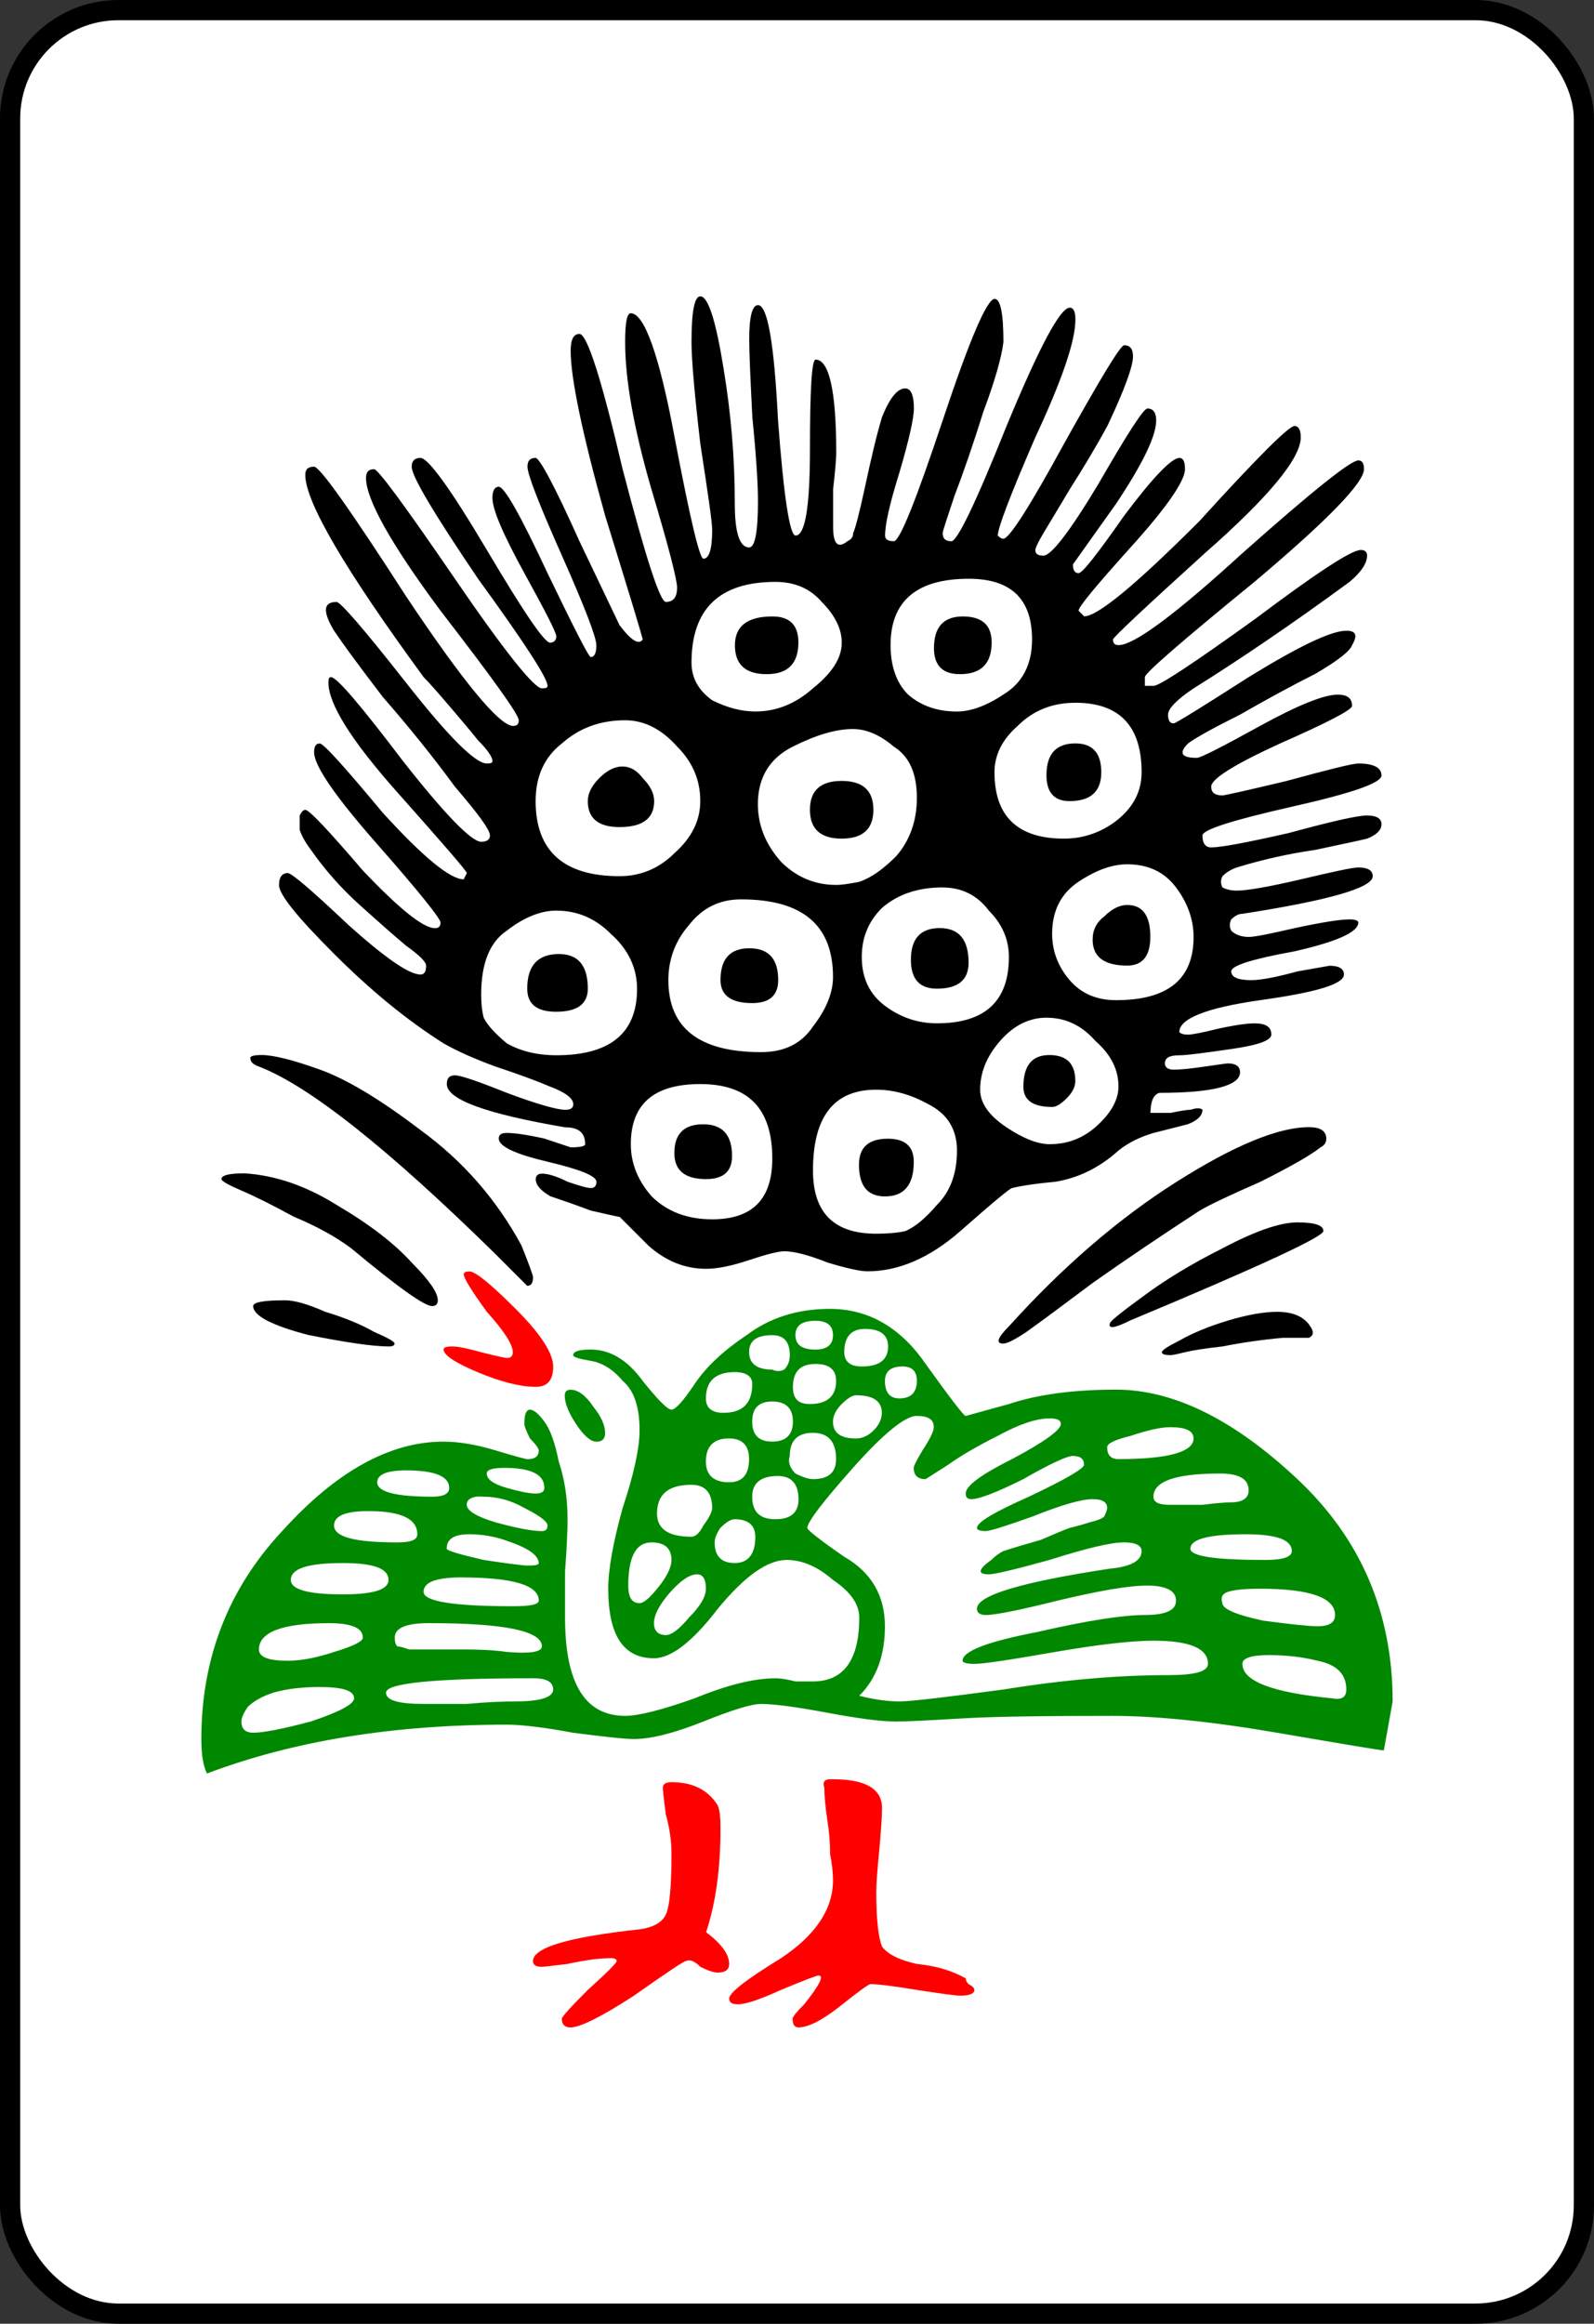 <?xml version="1.0" encoding="UTF-8" standalone="no"?>
<!-- Created with Inkscape (http://www.inkscape.org/) -->

<svg
   xmlns:dc="http://purl.org/dc/elements/1.1/"
   xmlns:cc="http://creativecommons.org/ns#"
   xmlns:rdf="http://www.w3.org/1999/02/22-rdf-syntax-ns#"
   xmlns:svg="http://www.w3.org/2000/svg"
   xmlns="http://www.w3.org/2000/svg"
   xmlns:sodipodi="http://sodipodi.sourceforge.net/DTD/sodipodi-0.dtd"
   xmlns:inkscape="http://www.inkscape.org/namespaces/inkscape"
   width="79.571"
   height="115.97"
   id="svg3237"
   version="1.1"
   inkscape:version="0.48.3.1 r9886"
   sodipodi:docname="S1.svg">
  <rect width="100%" height="100%" fill="#333333" stroke="none"/>
  <defs
     id="defs3239" />
  <sodipodi:namedview
     id="base"
     pagecolor="#ffffff"
     bordercolor="#666666"
     borderopacity="1.0"
     inkscape:pageopacity="0.0"
     inkscape:pageshadow="2"
     inkscape:zoom="0.7"
     inkscape:cx="357.54397"
     inkscape:cy="15.634538"
     inkscape:document-units="px"
     inkscape:current-layer="layer1"
     showgrid="false"
     fit-margin-top="0"
     fit-margin-left="0"
     fit-margin-right="0"
     fit-margin-bottom="0"
     inkscape:window-width="748"
     inkscape:window-height="600"
     inkscape:window-x="377"
     inkscape:window-y="234"
     inkscape:window-maximized="0" />
  <g
     inkscape:label="Layer 1"
     inkscape:groupmode="layer"
     id="layer1"
     transform="translate(507.327,-422.36)">
    <rect
       ry="5.406"
       y="422.865"
       x="-506.823"
       height="114.961"
       width="78.562"
       id="rect6731-9-4"
       style="fill:#ffffff;stroke:#000000;stroke-width:1.009;stroke-miterlimit:4;stroke-opacity:1;stroke-dasharray:none;stroke-dashoffset:0" />
    <g
       transform="translate(-583.879,-288.328)"
       id="g7010">
      <path
         style="font-size:144px;font-style:normal;font-variant:normal;font-weight:500;font-stretch:normal;text-align:start;line-height:125%;letter-spacing:0px;word-spacing:0px;text-anchor:start;fill:#008800;fill-opacity:1;stroke:none;font-family:GL-MahjongTile;-inkscape-font-specification:GL-MahjongTile Medium"
         d="m 117.978,776.009 c -1.632,3e-5 -3.004,0.449 -4.156,1.312 -1.152,0.768 -2.018,1.574 -2.594,2.438 -0.576,0.864 -0.964,1.281 -1.156,1.281 -0.192,3e-5 -0.67,-0.477 -1.438,-1.438 -0.768,-1.056 -1.634,-1.562 -2.594,-1.562 -0.576,3e-5 -0.875,0.089 -0.875,0.281 -4e-5,0.096 0.299,0.185 0.875,0.281 0.576,0.096 1.114,0.424 1.594,1 0.576,0.48 0.844,1.317 0.844,2.469 -4e-5,0.864 -0.268,2.147 -0.844,3.875 -0.48,1.728 -0.719,3.071 -0.719,4.031 -4e-5,2.304 0.745,3.469 2.281,3.469 0.864,1e-5 1.939,-0.837 3.188,-2.469 1.344,-1.632 2.477,-2.437 3.438,-2.438 0.768,2e-5 1.544,0.328 2.312,1 0.864,0.576 1.312,1.203 1.312,1.875 -5e-5,2.112 -0.777,3.188 -2.312,3.188 l -0.875,0 c -0.384,-0.096 -0.712,-0.156 -1,-0.156 -1.056,1e-5 -2.399,0.328 -4.031,1 -1.632,0.576 -2.797,0.875 -3.469,0.875 -2.016,1e-5 -3,-1.642 -3,-4.906 -4e-5,-0.288 -4e-5,-1.064 0,-2.312 0.096,-1.248 0.125,-2.114 0.125,-2.594 -4e-5,-1.056 -0.15,-2.011 -0.438,-2.875 -0.192,-0.96 -0.431,-1.616 -0.719,-2 -0.288,-0.384 -0.527,-0.594 -0.719,-0.594 -0.192,3e-5 -0.281,0.239 -0.281,0.719 -3e-5,0.096 0.089,0.335 0.281,0.719 0.288,0.288 0.437,0.498 0.438,0.594 -3e-5,0.288 -0.179,0.438 -0.562,0.438 -0.096,2e-5 -0.634,-0.149 -1.594,-0.438 -0.96,-0.288 -1.826,-0.437 -2.594,-0.438 -2.688,2e-5 -5.375,1.493 -8.062,4.469 -2.688,2.88 -4.031,6.343 -4.031,10.375 -1.6e-5,0.768 0.089,1.335 0.281,1.719 4.32,-1.632 9.305,-2.437 14.969,-2.438 0.672,1e-5 1.776,0.118 3.312,0.406 1.536,0.192 2.551,0.313 3.031,0.312 0.864,1e-5 2.029,-0.299 3.469,-0.875 1.44,-0.576 2.395,-0.875 2.875,-0.875 0.672,1e-5 1.776,0.15 3.312,0.438 1.536,0.288 2.669,0.438 3.438,0.438 0.576,1e-5 1.68,-0.06 3.312,-0.156 1.632,-0.096 4.14,-0.125 7.5,-0.125 2.112,1e-5 4.859,0.268 8.219,0.844 3.36,0.576 5.12,0.875 5.312,0.875 l 0.438,-2.438 c -8e-5,-4.416 -1.582,-8.118 -4.75,-11.094 -3.168,-2.976 -6.183,-4.469 -9.062,-4.469 -2.112,3e-5 -3.904,0.239 -5.344,0.719 l -2.156,0.594 c -0.096,3e-5 -0.752,-0.866 -2,-2.594 -1.248,-1.824 -2.861,-2.75 -4.781,-2.75 z m -0.719,0.594 c 0.576,3e-5 0.875,0.239 0.875,0.719 -5e-5,0.48 -0.299,0.719 -0.875,0.719 -0.672,3e-5 -1,-0.239 -1,-0.719 -5e-5,-0.48 0.328,-0.719 1,-0.719 z m 2.469,0.406 c 0.768,3e-5 1.156,0.299 1.156,0.875 -5e-5,0.672 -0.449,1 -1.312,1 -0.576,3e-5 -0.875,-0.239 -0.875,-0.719 -5e-5,-0.768 0.359,-1.156 1.031,-1.156 z m -4.625,0.312 c 0.576,3e-5 0.875,0.328 0.875,1 -5e-5,0.288 -0.089,0.527 -0.281,0.719 -0.192,0.096 -0.402,0.096 -0.594,0 -0.768,3e-5 -1.156,-0.299 -1.156,-0.875 -4e-5,-0.576 0.388,-0.844 1.156,-0.844 z m 2.156,1.438 c 0.672,3e-5 1.031,0.268 1.031,0.844 -5e-5,0.768 -0.449,1.156 -1.312,1.156 -0.576,3e-5 -0.844,-0.268 -0.844,-0.844 -5e-5,-0.768 0.357,-1.156 1.125,-1.156 z m 4.344,0.125 c 0.48,3e-5 0.719,0.239 0.719,0.719 -5e-5,0.576 -0.299,0.875 -0.875,0.875 -0.48,3e-5 -0.719,-0.299 -0.719,-0.875 -5e-5,-0.48 0.299,-0.719 0.875,-0.719 z m -8.375,0.281 c 0.576,3e-5 0.875,0.21 0.875,0.594 -5e-5,0.96 -0.478,1.438 -1.438,1.438 -0.576,3e-5 -0.875,-0.239 -0.875,-0.719 -4e-5,-0.864 0.477,-1.312 1.438,-1.312 z m 6.062,1.156 c 0.864,3e-5 1.281,0.299 1.281,0.875 -5e-5,0.288 -0.118,0.587 -0.406,0.875 -0.288,0.288 -0.587,0.406 -0.875,0.406 -0.768,2e-5 -1.156,-0.268 -1.156,-0.844 -5e-5,-0.288 0.149,-0.587 0.438,-0.875 0.288,-0.288 0.527,-0.437 0.719,-0.438 z m -4.188,0.312 c 0.672,3e-5 1.031,0.328 1.031,1 -5e-5,0.672 -0.359,1 -1.031,1 -0.672,2e-5 -1,-0.328 -1,-1 -5e-5,-0.672 0.328,-1 1,-1 z m 7.219,0.719 c 0.576,3e-5 0.844,0.179 0.844,0.562 -5e-5,0.192 -0.179,0.58 -0.562,1.156 -0.288,0.48 -0.438,0.779 -0.438,0.875 -5e-5,0.384 0.21,0.563 0.594,0.562 l 1.125,-0.719 c 0.672,-0.48 1.509,-0.957 2.469,-1.438 1.056,-0.576 1.922,-0.875 2.594,-0.875 0.384,2e-5 0.562,0.089 0.562,0.281 -6e-5,0.288 -0.806,0.886 -2.438,1.75 -1.536,0.768 -2.313,1.335 -2.312,1.719 -6e-5,0.192 0.089,0.281 0.281,0.281 0.384,2e-5 1.25,-0.328 2.594,-1 1.344,-0.768 2.181,-1.156 2.469,-1.156 0.384,2e-5 0.562,0.15 0.562,0.438 -6e-5,0.192 -0.926,0.73 -2.75,1.594 -1.728,0.768 -2.594,1.275 -2.594,1.562 -6e-5,0.096 0.149,0.156 0.438,0.156 0.192,2e-5 0.968,-0.239 2.312,-0.719 1.44,-0.576 2.455,-0.875 3.031,-0.875 0.48,2e-5 0.719,0.15 0.719,0.438 -6e-5,0.096 -0.06,0.246 -0.156,0.438 -0.096,0.096 -0.335,0.185 -0.719,0.281 -0.288,0.096 -0.616,0.185 -1,0.281 -0.288,0.096 -0.766,0.306 -1.438,0.594 -0.672,0.192 -1.299,0.371 -1.875,0.562 -0.192,0.096 -0.402,0.246 -0.594,0.438 -0.672,0.48 -0.701,0.719 -0.125,0.719 0.288,2e-5 1.303,-0.239 3.031,-0.719 1.824,-0.576 3.047,-0.875 3.719,-0.875 0.576,2e-5 0.875,0.15 0.875,0.438 -6e-5,0.48 -0.538,0.779 -1.594,0.875 -4.416,0.672 -6.625,1.328 -6.625,2 -6e-5,0.192 0.149,0.313 0.438,0.312 0.48,2e-5 1.674,-0.239 3.594,-0.719 2.016,-0.48 3.509,-0.75 4.469,-0.75 0.96,2e-5 1.437,0.27 1.438,0.75 -7e-5,0.48 -0.507,0.719 -1.562,0.719 -1.056,2e-5 -2.848,0.268 -5.344,0.844 -2.496,0.48 -3.75,0.958 -3.75,1.438 -6e-5,0.096 0.21,0.156 0.594,0.156 0.48,1e-5 1.823,-0.21 4.031,-0.594 2.208,-0.384 3.85,-0.562 4.906,-0.562 1.824,1e-5 2.719,0.388 2.719,1.156 -7e-5,0.384 -0.656,0.563 -2,0.562 -2.496,1e-5 -5.243,0.239 -8.219,0.719 -2.88,0.384 -4.612,0.594 -5.188,0.594 -0.576,1e-5 -1.232,-0.089 -2,-0.281 0.864,-0.864 1.281,-2.029 1.281,-3.469 -5e-5,-1.536 -0.687,-2.701 -2.031,-3.469 -1.248,-0.864 -1.844,-1.341 -1.844,-1.438 -5e-5,-0.288 0.745,-1.272 2.281,-3 1.536,-1.728 2.611,-2.594 3.188,-2.594 z m 12.656,0.562 c 0.768,2e-5 1.156,0.179 1.156,0.562 -7e-5,0.672 -1.254,1.031 -3.75,1.031 -0.384,2e-5 -0.563,-0.21 -0.562,-0.594 -6e-5,-0.192 0.388,-0.37 1.156,-0.562 0.864,-0.288 1.52,-0.437 2,-0.438 z m -17.844,0.281 c 0.768,2e-5 1.156,0.449 1.156,1.312 -5e-5,0.672 -0.388,1 -1.156,1 -0.192,2e-5 -0.491,-0.089 -0.875,-0.281 -0.288,-0.288 -0.377,-0.587 -0.281,-0.875 -5e-5,-0.768 0.388,-1.156 1.156,-1.156 z m -4.188,0.281 c 0.672,2e-5 1,0.359 1,1.031 -4e-5,0.768 -0.328,1.156 -1,1.156 -0.768,2e-5 -1.156,-0.359 -1.156,-1.031 -4e-5,-0.768 0.388,-1.156 1.156,-1.156 z m -11.219,1.469 c 1.344,2e-5 2,0.328 2,1 -3e-5,0.192 -0.15,0.281 -0.438,0.281 -0.288,2e-5 -0.766,-0.089 -1.438,-0.281 -0.672,-0.192 -1,-0.431 -1,-0.719 -3e-5,-0.192 0.299,-0.281 0.875,-0.281 z m -4.906,0.125 c 1.44,2e-5 2.156,0.299 2.156,0.875 -2.8e-5,0.288 -0.268,0.438 -0.844,0.438 -1.824,2e-5 -2.75,-0.239 -2.75,-0.719 -2.5e-5,-0.384 0.477,-0.594 1.438,-0.594 z m 40.625,0.156 c 0.96,2e-5 1.437,0.268 1.438,0.844 -7e-5,0.384 -0.299,0.594 -0.875,0.594 -0.192,2e-5 -0.67,0.029 -1.438,0.125 -0.768,2e-5 -1.306,2e-5 -1.594,0 -0.576,2e-5 -0.844,-0.118 -0.844,-0.406 -7e-5,-0.768 1.104,-1.156 3.312,-1.156 z m -22.062,0.125 c 0.672,2e-5 1.031,0.388 1.031,1.156 -5e-5,0.672 -0.388,1 -1.156,1 -0.768,2e-5 -1.156,-0.357 -1.156,-1.125 -5e-5,-0.672 0.417,-1.031 1.281,-1.031 z m -4.312,0.438 c 0.672,2e-5 1.031,0.388 1.031,1.156 -4e-5,0.192 -0.15,0.491 -0.438,0.875 -0.192,0.384 -0.402,0.563 -0.594,0.562 -1.152,2e-5 -1.719,-0.388 -1.719,-1.156 -4e-5,-0.96 0.567,-1.437 1.719,-1.438 z m -10.75,0.594 c 0.108,-0.018 0.231,0 0.375,0 0.672,2e-5 1.359,0.179 2.031,0.562 0.768,0.384 1.156,0.683 1.156,0.875 -3e-5,0.192 -0.089,0.281 -0.281,0.281 -0.48,2e-5 -1.257,-0.149 -2.312,-0.438 -0.96,-0.288 -1.438,-0.587 -1.438,-0.875 -2.2e-5,-0.216 0.145,-0.352 0.469,-0.406 z m -5.375,0.719 c 1.632,2e-5 2.437,0.388 2.438,1.156 -2.7e-5,0.288 -0.328,0.406 -1,0.406 -2.112,2e-5 -3.156,-0.268 -3.156,-0.844 -2.3e-5,-0.48 0.567,-0.719 1.719,-0.719 z m 18.281,0.406 c 0.672,2e-5 1.031,0.299 1.031,0.875 -5e-5,0.864 -0.359,1.313 -1.031,1.312 -0.672,2e-5 -1,-0.359 -1,-1.031 -4e-5,-0.192 0.089,-0.431 0.281,-0.719 0.288,-0.288 0.527,-0.437 0.719,-0.438 z m -13.25,0.75 c 0.576,2e-5 1.174,0.089 1.75,0.281 0.576,0.192 0.993,0.371 1.281,0.562 0.288,0.192 0.437,0.402 0.438,0.594 -3e-5,0.096 -0.179,0.125 -0.562,0.125 -0.192,2e-5 -0.94,-0.089 -2.188,-0.281 -1.248,-0.288 -1.844,-0.467 -1.844,-0.562 -2.8e-5,-0.48 0.357,-0.719 1.125,-0.719 z m 38.75,0 c 1.536,2e-5 2.312,0.268 2.312,0.844 -7e-5,0.288 -0.449,0.438 -1.312,0.438 -2.496,2e-5 -3.75,-0.178 -3.75,-0.562 -7e-5,-0.48 0.926,-0.719 2.75,-0.719 z m -29.656,0.406 c 0.672,2e-5 1,0.299 1,0.875 -4e-5,0.384 -0.239,0.862 -0.719,1.438 -0.384,0.48 -0.683,0.719 -0.875,0.719 -0.384,2e-5 -0.563,-0.299 -0.562,-0.875 -4e-5,-1.44 0.388,-2.156 1.156,-2.156 z m -15.406,1.031 c 1.536,2e-5 2.281,0.268 2.281,0.844 -2.5e-5,0.48 -0.745,0.719 -2.281,0.719 -1.728,2e-5 -2.594,-0.239 -2.594,-0.719 -2e-5,-0.576 0.866,-0.844 2.594,-0.844 z m 17.688,0.562 c 0.288,2e-5 0.437,0.239 0.438,0.719 -4e-5,0.384 -0.268,0.862 -0.844,1.438 -0.48,0.576 -0.868,0.875 -1.156,0.875 -0.384,1e-5 -0.594,-0.21 -0.594,-0.594 -4e-5,-0.384 0.239,-0.861 0.719,-1.438 0.576,-0.672 1.053,-1 1.438,-1 z m -11.781,0.156 c 2.592,2e-5 3.875,0.388 3.875,1.156 -3e-5,0.192 -0.417,0.281 -1.281,0.281 -2.976,2e-5 -4.469,-0.239 -4.469,-0.719 -2.7e-5,-0.48 0.627,-0.719 1.875,-0.719 z m 39.875,0.562 c 2.496,2e-5 3.75,0.449 3.75,1.312 -7e-5,0.384 -0.299,0.563 -0.875,0.562 -0.384,1e-5 -1.279,-0.089 -2.719,-0.281 -1.344,-0.288 -2.031,-0.587 -2.031,-0.875 -0.096,-0.288 -0.007,-0.467 0.281,-0.562 0.288,-0.096 0.826,-0.156 1.594,-0.156 z m -46.5,1.719 c 1.152,1e-5 1.719,0.239 1.719,0.719 -2.4e-5,0.192 -0.478,0.431 -1.438,0.719 -0.864,0.288 -1.641,0.438 -2.312,0.438 -0.96,1e-5 -1.438,-0.178 -1.438,-0.562 -1.9e-5,-0.864 1.165,-1.312 3.469,-1.312 z m 5.031,0 c 3.744,1e-5 5.625,0.388 5.625,1.156 -3e-5,0.288 -0.598,0.377 -1.75,0.281 -0.672,-0.096 -1.388,-0.125 -2.156,-0.125 l -1.719,0 -1,0 c -0.288,-0.096 -0.498,-0.156 -0.594,-0.156 -0.096,-0.096 -0.125,-0.245 -0.125,-0.438 -2.6e-5,-0.48 0.567,-0.719 1.719,-0.719 z m 41.906,1.594 c 0.864,1e-5 1.669,0.089 2.438,0.281 0.96,0.192 1.437,0.67 1.438,1.438 -7e-5,0.384 -0.239,0.533 -0.719,0.438 -2.976,-0.288 -4.469,-0.855 -4.469,-1.719 -7e-5,-0.288 0.448,-0.437 1.312,-0.438 z m -36.719,1.156 c 0.672,1e-5 1,0.179 1,0.562 -4e-5,0.384 -0.627,0.594 -1.875,0.594 -0.576,1e-5 -1.382,0.029 -2.438,0.125 l -2.156,0 c -1.248,1e-5 -1.875,-0.178 -1.875,-0.562 -2.5e-5,-0.48 2.448,-0.719 7.344,-0.719 z m -10.656,0.438 c 1.152,1e-5 1.719,0.179 1.719,0.562 -2.4e-5,0.288 -0.716,0.676 -2.156,1.156 -1.44,0.384 -2.395,0.563 -2.875,0.562 -0.384,1e-5 -0.594,-0.178 -0.594,-0.562 -1.8e-5,-0.192 0.12,-0.431 0.312,-0.719 0.288,-0.288 0.705,-0.527 1.281,-0.719 0.672,-0.192 1.448,-0.281 2.312,-0.281 z"
         id="path5681"
         inkscape:connector-curvature="0" />
      <path
         style="font-size:144px;font-style:normal;font-variant:normal;font-weight:500;font-stretch:normal;text-align:start;line-height:125%;letter-spacing:0px;word-spacing:0px;text-anchor:start;fill:#000000;fill-opacity:1;stroke:none;font-family:GL-MahjongTile;-inkscape-font-specification:GL-MahjongTile Medium"
         d="m 120.871,767.517 c 0.864,4e-5 1.296,0.384 1.296,1.152 -5e-5,1.152 -0.48,1.728 -1.44,1.728 -0.864,4e-5 -1.296,-0.528 -1.296,-1.584 -5e-5,-0.864 0.48,-1.296 1.44,-1.296"
         id="path5811"
         inkscape:connector-curvature="0" />
      <path
         style="font-size:144px;font-style:normal;font-variant:normal;font-weight:500;font-stretch:normal;text-align:start;line-height:125%;letter-spacing:0px;word-spacing:0px;text-anchor:start;fill:#000000;fill-opacity:1;stroke:none;font-family:GL-MahjongTile;-inkscape-font-specification:GL-MahjongTile Medium"
         d="m 110.215,768.237 c -4e-5,-0.96 0.48,-1.44 1.44,-1.44 0.96,4e-5 1.44,0.528 1.44,1.584 -4e-5,0.768 -0.432,1.152 -1.296,1.152 -1.056,4e-5 -1.584,-0.432 -1.584,-1.296"
         id="path5809"
         inkscape:connector-curvature="0" />
      <path
         style="font-size:144px;font-style:normal;font-variant:normal;font-weight:500;font-stretch:normal;text-align:start;line-height:125%;letter-spacing:0px;word-spacing:0px;text-anchor:start;fill:#000000;fill-opacity:1;stroke:none;font-family:GL-MahjongTile;-inkscape-font-specification:GL-MahjongTile Medium"
         d="m 130.231,764.637 c -6e-5,0.288 -0.144,0.576 -0.432,0.864 -0.288,0.288 -0.528,0.432 -0.72,0.432 -0.96,4e-5 -1.44,-0.336 -1.44,-1.008 -6e-5,-1.056 0.432,-1.584 1.296,-1.584 0.864,4e-5 1.296,0.432 1.296,1.296"
         id="path5807"
         inkscape:connector-curvature="0" />
      <path
         style="font-size:144px;font-style:normal;font-variant:normal;font-weight:500;font-stretch:normal;text-align:start;line-height:125%;letter-spacing:0px;word-spacing:0px;text-anchor:start;fill:#000000;fill-opacity:1;stroke:none;font-family:GL-MahjongTile;-inkscape-font-specification:GL-MahjongTile Medium"
         d="m 104.455,758.301 c 0.96,5e-5 1.44,0.576 1.44,1.728 -3e-5,0.768 -0.528,1.152 -1.584,1.152 -0.96,5e-5 -1.44,-0.384 -1.44,-1.152 -3e-5,-1.152 0.528,-1.728 1.584,-1.728"
         id="path5805"
         inkscape:connector-curvature="0" />
      <path
         style="font-size:144px;font-style:normal;font-variant:normal;font-weight:500;font-stretch:normal;text-align:start;line-height:125%;letter-spacing:0px;word-spacing:0px;text-anchor:start;fill:#000000;fill-opacity:1;stroke:none;font-family:GL-MahjongTile;-inkscape-font-specification:GL-MahjongTile Medium"
         d="m 115.399,759.597 c -4e-5,0.768 -0.432,1.152 -1.296,1.152 -1.056,5e-5 -1.584,-0.384 -1.584,-1.152 -4e-5,-1.056 0.48,-1.584 1.44,-1.584 0.96,5e-5 1.44,0.528 1.44,1.584"
         id="path5803"
         inkscape:connector-curvature="0" />
      <path
         style="font-size:144px;font-style:normal;font-variant:normal;font-weight:500;font-stretch:normal;text-align:start;line-height:125%;letter-spacing:0px;word-spacing:0px;text-anchor:start;fill:#000000;fill-opacity:1;stroke:none;font-family:GL-MahjongTile;-inkscape-font-specification:GL-MahjongTile Medium"
         d="m 122.023,758.589 c -5e-5,-1.056 0.48,-1.584 1.44,-1.584 0.96,5e-5 1.44,0.576 1.44,1.728 -5e-5,0.864 -0.528,1.296 -1.584,1.296 -0.864,5e-5 -1.296,-0.48 -1.296,-1.44"
         id="path5801"
         inkscape:connector-curvature="0" />
      <path
         style="font-size:144px;font-style:normal;font-variant:normal;font-weight:500;font-stretch:normal;text-align:start;line-height:125%;letter-spacing:0px;word-spacing:0px;text-anchor:start;fill:#000000;fill-opacity:1;stroke:none;font-family:GL-MahjongTile;-inkscape-font-specification:GL-MahjongTile Medium"
         d="m 132.823,758.877 c -1.152,5e-5 -1.728,-0.432 -1.728,-1.296 -6e-5,-0.48 0.192,-0.864 0.576,-1.152 0.384,-0.384 0.768,-0.576 1.152,-0.576 0.768,5e-5 1.152,0.528 1.152,1.584 -6e-5,0.96 -0.384,1.44 -1.152,1.44"
         id="path5799"
         inkscape:connector-curvature="0" />
      <path
         style="font-size:144px;font-style:normal;font-variant:normal;font-weight:500;font-stretch:normal;text-align:start;line-height:125%;letter-spacing:0px;word-spacing:0px;text-anchor:start;fill:#000000;fill-opacity:1;stroke:none;font-family:GL-MahjongTile;-inkscape-font-specification:GL-MahjongTile Medium"
         d="m 118.567,749.661 c 1.056,6e-5 1.584,0.48 1.584,1.44 -5e-5,0.96 -0.528,1.44 -1.584,1.44 -1.056,5e-5 -1.584,-0.48 -1.584,-1.44 -5e-5,-0.96 0.528,-1.44 1.584,-1.44"
         id="path5797"
         inkscape:connector-curvature="0" />
      <path
         style="font-size:144px;font-style:normal;font-variant:normal;font-weight:500;font-stretch:normal;text-align:start;line-height:125%;letter-spacing:0px;word-spacing:0px;text-anchor:start;fill:#000000;fill-opacity:1;stroke:none;font-family:GL-MahjongTile;-inkscape-font-specification:GL-MahjongTile Medium"
         d="m 105.895,750.669 c -3e-5,-0.384 0.192,-0.768 0.576,-1.152 0.384,-0.384 0.768,-0.576 1.152,-0.576 0.384,6e-5 0.72,0.192 1.008,0.576 0.384,0.384 0.576,0.768 0.576,1.152 -4e-5,0.864 -0.576,1.296 -1.728,1.296 -1.056,5e-5 -1.584,-0.432 -1.584,-1.296"
         id="path5795"
         inkscape:connector-curvature="0" />
      <path
         style="font-size:144px;font-style:normal;font-variant:normal;font-weight:500;font-stretch:normal;text-align:start;line-height:125%;letter-spacing:0px;word-spacing:0px;text-anchor:start;fill:#000000;fill-opacity:1;stroke:none;font-family:GL-MahjongTile;-inkscape-font-specification:GL-MahjongTile Medium"
         d="m 128.791,749.373 c -6e-5,-1.056 0.48,-1.584 1.44,-1.584 0.864,6e-5 1.296,0.48 1.296,1.44 -6e-5,0.96 -0.528,1.44 -1.584,1.44 -0.768,6e-5 -1.152,-0.432 -1.152,-1.296"
         id="path5793"
         inkscape:connector-curvature="0" />
      <path
         style="font-size:144px;font-style:normal;font-variant:normal;font-weight:500;font-stretch:normal;text-align:start;line-height:125%;letter-spacing:0px;word-spacing:0px;text-anchor:start;fill:#000000;fill-opacity:1;stroke:none;font-family:GL-MahjongTile;-inkscape-font-specification:GL-MahjongTile Medium"
         d="m 114.823,744.333 c -1.056,6e-5 -1.584,-0.48 -1.584,-1.44 -4e-5,-0.96 0.624,-1.44 1.872,-1.44 0.864,7e-5 1.296,0.432 1.296,1.296 -5e-5,1.056 -0.528,1.584 -1.584,1.584"
         id="path5791"
         inkscape:connector-curvature="0" />
      <path
         style="font-size:144px;font-style:normal;font-variant:normal;font-weight:500;font-stretch:normal;text-align:start;line-height:125%;letter-spacing:0px;word-spacing:0px;text-anchor:start;fill:#000000;fill-opacity:1;stroke:none;font-family:GL-MahjongTile;-inkscape-font-specification:GL-MahjongTile Medium"
         d="m 124.471,744.333 c -0.864,6e-5 -1.296,-0.432 -1.296,-1.296 -5e-5,-1.056 0.48,-1.584 1.44,-1.584 0.96,7e-5 1.44,0.432 1.44,1.296 -5e-5,1.056 -0.528,1.584 -1.584,1.584"
         id="path5789"
         inkscape:connector-curvature="0" />
      <path
         style="font-size:144px;font-style:normal;font-variant:normal;font-weight:500;font-stretch:normal;text-align:start;line-height:125%;letter-spacing:0px;word-spacing:0px;text-anchor:start;fill:#ff0000;fill-opacity:1;stroke:none;font-family:GL-MahjongTile;-inkscape-font-specification:GL-MahjongTile Medium"
         d="m 112.951,808.701 c -4e-5,0.288 -0.192,0.432 -0.576,0.432 -0.192,0 -0.48,-0.096 -0.864,-0.288 -0.288,-0.288 -0.528,-0.384 -0.72,-0.288 -0.096,0 -0.96,0.576 -2.592,1.728 -1.632,1.056 -2.688,1.584 -3.168,1.584 -0.288,-1e-5 -0.432,-0.144 -0.432,-0.432 -3e-5,-0.096 0.432,-0.576 1.296,-1.44 0.96,-0.864 1.44,-1.344 1.44,-1.44 -4e-5,-0.096 -0.096,-0.144 -0.288,-0.144 -0.576,0 -1.296,0.096 -2.16,0.288 -0.768,0.096 -1.2,0.144 -1.296,0.144 -0.288,0 -0.432,-0.096 -0.432,-0.288 -3e-5,-0.672 1.776,-1.2 5.328,-1.584 0.672,-0.096 1.104,-0.336 1.296,-0.72 0.192,-0.384 0.288,-1.392 0.288,-3.024 -4e-5,-0.672 -0.096,-1.344 -0.288,-2.016 -0.096,-0.768 -0.144,-1.2 -0.144,-1.296 -4e-5,-0.192 0.144,-0.288 0.432,-0.288 1.056,10e-6 1.824,0.384 2.304,1.152 0.096,0.192 0.144,0.576 0.144,1.152 -4e-5,2.016 -0.24,3.744 -0.72,5.184 0.768,0.576 1.152,1.104 1.152,1.584"
         id="path5787"
         inkscape:connector-curvature="0" />
      <path
         style="font-size:144px;font-style:normal;font-variant:normal;font-weight:500;font-stretch:normal;text-align:start;line-height:125%;letter-spacing:0px;word-spacing:0px;text-anchor:start;fill:#ff0000;fill-opacity:1;stroke:none;font-family:GL-MahjongTile;-inkscape-font-specification:GL-MahjongTile Medium"
         d="m 120.295,805.101 c -5e-5,1.344 0.096,2.256 0.288,2.736 0.288,0.384 0.864,0.672 1.728,0.864 0.96,0.096 1.776,0.336 2.448,0.72 -5e-5,0.096 0.048,0.192 0.144,0.288 0.192,0.096 0.288,0.192 0.288,0.288 -5e-5,0.192 -0.24,0.288 -0.72,0.288 -0.192,0 -0.912,-0.096 -2.16,-0.288 -1.152,-0.192 -1.92,-0.288 -2.304,-0.288 -0.096,0 -0.624,0.384 -1.584,1.152 -0.864,0.672 -1.536,1.008 -2.016,1.008 -0.192,-1e-5 -0.288,-0.144 -0.288,-0.432 -5e-5,-0.096 0.192,-0.336 0.576,-0.72 0.768,-0.96 1.008,-1.44 0.72,-1.44 -0.096,0 -0.72,0.24 -1.872,0.72 -1.056,0.48 -1.776,0.72 -2.16,0.72 -0.288,0 -0.432,-0.096 -0.432,-0.288 -4e-5,-0.288 0.864,-0.96 2.592,-2.016 1.728,-1.152 2.592,-2.448 2.592,-3.888 -5e-5,-0.384 -0.048,-0.816 -0.144,-1.296 -5e-5,-0.576 -0.048,-1.152 -0.144,-1.728 -0.096,-0.672 -0.144,-1.2 -0.144,-1.584 -0.096,-0.288 -5e-5,-0.432 0.288,-0.432 l 0.144,0 c 1.632,10e-6 2.448,0.48 2.448,1.44 -5e-5,0.384 -0.048,1.104 -0.144,2.16 -0.096,0.96 -0.144,1.632 -0.144,2.016"
         id="path5785"
         inkscape:connector-curvature="0" />
      <path
         style="font-size:144px;font-style:normal;font-variant:normal;font-weight:500;font-stretch:normal;text-align:start;line-height:125%;letter-spacing:0px;word-spacing:0px;text-anchor:start;fill:#008800;fill-opacity:1;stroke:none;font-family:GL-MahjongTile;-inkscape-font-specification:GL-MahjongTile Medium"
         d="m 106.759,782.205 c -4e-5,0.288 -0.144,0.432 -0.432,0.432 -0.288,2e-5 -0.624,-0.288 -1.008,-0.864 -0.384,-0.576 -0.576,-1.056 -0.576,-1.44 -3e-5,-0.192 0.096,-0.288 0.288,-0.288 0.384,3e-5 0.768,0.288 1.152,0.864 0.384,0.48 0.576,0.912 0.576,1.296"
         id="path5783"
         inkscape:connector-curvature="0" />
      <path
         style="font-size:144px;font-style:normal;font-variant:normal;font-weight:500;font-stretch:normal;text-align:start;line-height:125%;letter-spacing:0px;word-spacing:0px;text-anchor:start;fill:#000000;fill-opacity:1;stroke:none;font-family:GL-MahjongTile;-inkscape-font-specification:GL-MahjongTile Medium"
         d="m 134.983,778.317 c -0.288,3e-5 -0.432,-0.048 -0.432,-0.144 -6e-5,-0.096 0.288,-0.288 0.864,-0.576 0.672,-0.384 1.488,-0.72 2.448,-1.008 0.96,-0.288 1.776,-0.432 2.448,-0.432 0.864,3e-5 1.44,0.288 1.728,0.864 0.096,0.192 0.048,0.336 -0.144,0.432 -0.192,3e-5 -0.624,3e-5 -1.296,0 -1.056,0.096 -2.064,0.24 -3.024,0.432 -0.864,0.096 -1.488,0.192 -1.872,0.288 -0.384,0.096 -0.624,0.144 -0.72,0.144"
         id="path5721"
         inkscape:connector-curvature="0" />
      <path
         style="font-size:144px;font-style:normal;font-variant:normal;font-weight:500;font-stretch:normal;text-align:start;line-height:125%;letter-spacing:0px;word-spacing:0px;text-anchor:start;fill:#000000;fill-opacity:1;stroke:none;font-family:GL-MahjongTile;-inkscape-font-specification:GL-MahjongTile Medium"
         d="m 95.959,777.885 c -0.768,3e-5 -2.112,-0.192 -4.032,-0.576 -1.824,-0.48 -2.736,-0.96 -2.736,-1.44 -1.9e-5,-0.192 0.528,-0.288 1.584,-0.288 0.48,3e-5 1.152,0.192 2.016,0.576 0.96,0.288 1.776,0.624 2.448,1.008 0.672,0.288 1.008,0.48 1.008,0.576 -2.6e-5,0.096 -0.096,0.144 -0.288,0.144"
         id="path5719"
         inkscape:connector-curvature="0" />
      <path
         style="font-size:144px;font-style:normal;font-variant:normal;font-weight:500;font-stretch:normal;text-align:start;line-height:125%;letter-spacing:0px;word-spacing:0px;text-anchor:start;fill:#ff0000;fill-opacity:1;stroke:none;font-family:GL-MahjongTile;-inkscape-font-specification:GL-MahjongTile Medium"
         d="m 99.703,774.285 c -2.9e-5,-0.096 0.096,-0.144 0.288,-0.144 0.288,3e-5 1.056,0.624 2.304,1.872 1.248,1.248 1.872,2.208 1.872,2.88 -3e-5,0.672 -0.288,1.008 -0.864,1.008 -0.768,3e-5 -1.728,-0.24 -2.88,-0.72 -1.152,-0.48 -1.728,-0.864 -1.728,-1.152 -2.8e-5,-0.096 0.144,-0.144 0.432,-0.144 0.288,3e-5 0.768,0.096 1.44,0.288 0.768,0.192 1.2,0.288 1.296,0.288 0.192,3e-5 0.288,-0.096 0.288,-0.288 -3e-5,-0.384 -0.432,-1.056 -1.296,-2.016 -0.768,-1.056 -1.152,-1.68 -1.152,-1.872"
         id="path5717"
         inkscape:connector-curvature="0" />
      <path
         style="font-size:144px;font-style:normal;font-variant:normal;font-weight:500;font-stretch:normal;text-align:start;line-height:125%;letter-spacing:0px;word-spacing:0px;text-anchor:start;fill:#000000;fill-opacity:1;stroke:none;font-family:GL-MahjongTile;-inkscape-font-specification:GL-MahjongTile Medium"
         d="m 131.959,776.733 c -6e-5,-0.096 0.528,-0.528 1.584,-1.296 1.152,-0.864 2.496,-1.68 4.032,-2.448 1.632,-0.864 2.88,-1.296 3.744,-1.296 0.864,3e-5 1.296,0.144 1.296,0.432 -7e-5,0.288 -3.216,1.776 -9.648,4.464 -0.768,0.384 -1.104,0.432 -1.008,0.144"
         id="path5715"
         inkscape:connector-curvature="0" />
      <path
         style="font-size:144px;font-style:normal;font-variant:normal;font-weight:500;font-stretch:normal;text-align:start;line-height:125%;letter-spacing:0px;word-spacing:0px;text-anchor:start;fill:#000000;fill-opacity:1;stroke:none;font-family:GL-MahjongTile;-inkscape-font-specification:GL-MahjongTile Medium"
         d="m 98.407,775.581 c -2.8e-5,0.192 -0.096,0.288 -0.288,0.288 -0.384,3e-5 -1.728,-0.96 -4.032,-2.88 -0.768,-0.576 -1.728,-1.104 -2.88,-1.584 -1.056,-0.576 -1.92,-1.008 -2.592,-1.296 -0.672,-0.288 -1.008,-0.48 -1.008,-0.576 -1.7e-5,-0.192 0.384,-0.288 1.152,-0.288 1.536,0.096 3.072,0.624 4.608,1.584 1.632,0.96 2.88,1.92 3.744,2.88 0.864,0.864 1.296,1.488 1.296,1.872"
         id="path5713"
         inkscape:connector-curvature="0" />
      <path
         style="font-size:144px;font-style:normal;font-variant:normal;font-weight:500;font-stretch:normal;text-align:start;line-height:125%;letter-spacing:0px;word-spacing:0px;text-anchor:start;fill:#000000;fill-opacity:1;stroke:none;font-family:GL-MahjongTile;-inkscape-font-specification:GL-MahjongTile Medium"
         d="m 126.919,776.877 c 2.688,-2.976 5.472,-5.376 8.352,-7.2 2.88,-1.824 5.088,-2.736 6.624,-2.736 0.576,4e-5 0.864,0.192 0.864,0.576 -7e-5,0.192 -0.096,0.336 -0.288,0.432 -0.48,0.384 -1.488,0.96 -3.024,1.728 -1.536,0.672 -2.544,1.152 -3.024,1.44 -1.92,1.248 -3.696,2.448 -5.328,3.6 -1.536,1.152 -2.64,1.968 -3.312,2.448 -0.576,0.384 -0.96,0.576 -1.152,0.576 -0.384,3e-5 -0.288,-0.288 0.288,-0.864"
         id="path5711"
         inkscape:connector-curvature="0" />
      <path
         style="font-size:144px;font-style:normal;font-variant:normal;font-weight:500;font-stretch:normal;text-align:start;line-height:125%;letter-spacing:0px;word-spacing:0px;text-anchor:start;fill:#000000;fill-opacity:1;stroke:none;font-family:GL-MahjongTile;-inkscape-font-specification:GL-MahjongTile Medium"
         d="m 89.623,763.341 c 0.576,4e-5 1.536,0.24 2.88,0.72 1.344,0.48 3.024,1.488 5.04,3.024 2.112,1.536 3.792,3.456 5.04,5.76 0.384,0.96 0.576,1.488 0.576,1.584 -3e-5,0.288 -0.096,0.432 -0.288,0.432 l -1.584,-1.584 c -5.376,-5.28 -9.312,-8.4 -11.808,-9.36 -0.288,-0.096 -0.432,-0.24 -0.432,-0.432 -1.8e-5,-0.096 0.192,-0.144 0.576,-0.144"
         id="path5709"
         inkscape:connector-curvature="0" />
      <path
         style="font-size:144px;font-style:normal;font-variant:normal;font-weight:500;font-stretch:normal;text-align:start;line-height:125%;letter-spacing:0px;word-spacing:0px;text-anchor:start;fill:#000000;fill-opacity:1;stroke:none;font-family:GL-MahjongTile;-inkscape-font-specification:GL-MahjongTile Medium"
         d="m 111.509,725.478 c -0.288,8e-5 -0.438,0.745 -0.438,2.281 -4e-5,0.864 0.149,2.567 0.438,5.062 0.384,2.496 0.594,3.929 0.594,4.312 -4e-5,0.96 -0.15,1.438 -0.438,1.438 -0.192,7e-5 -0.67,-2.03 -1.438,-6.062 -0.768,-4.128 -1.516,-6.187 -2.188,-6.188 -0.192,8e-5 -0.281,0.478 -0.281,1.438 -4e-5,1.92 0.448,4.368 1.312,7.344 0.864,2.88 1.281,4.522 1.281,4.906 -4e-5,0.48 -0.179,0.719 -0.562,0.719 -0.288,7e-5 -1.004,-2.209 -2.156,-6.625 -1.056,-4.512 -1.772,-6.75 -2.156,-6.75 -0.288,8e-5 -0.438,0.268 -0.438,0.844 -4e-5,1.344 0.567,4.091 1.719,8.219 1.248,4.032 1.875,6.092 1.875,6.188 -0.192,0.288 -0.58,0.049 -1.156,-0.719 l -2,-4.188 c -1.248,-2.784 -1.996,-4.156 -2.188,-4.156 -0.288,7e-5 -0.406,0.15 -0.406,0.438 -3e-5,0.384 0.567,1.846 1.719,4.438 1.152,2.592 1.719,4.085 1.719,4.469 -4e-5,0.384 -0.089,0.594 -0.281,0.594 -0.096,6e-5 -0.812,-1.403 -2.156,-4.188 -1.344,-2.88 -2.15,-4.312 -2.438,-4.312 -0.192,7e-5 -0.313,0.179 -0.312,0.562 -3e-5,0.576 0.538,1.83 1.594,3.75 1.056,1.92 1.594,2.964 1.594,3.156 -4e-5,0.192 -0.121,0.313 -0.312,0.312 -0.288,6e-5 -1.332,-1.553 -3.156,-4.625 -1.824,-3.072 -2.929,-4.594 -3.313,-4.594 -0.288,7e-5 -0.438,0.15 -0.438,0.438 -2.7e-5,0.48 1.104,2.33 3.313,5.594 2.304,3.168 3.469,4.96 3.469,5.344 -3e-5,0.096 -0.089,0.125 -0.281,0.125 -0.384,6e-5 -1.848,-1.821 -4.344,-5.469 -2.496,-3.648 -3.839,-5.469 -4.031,-5.469 -0.288,7e-5 -0.406,0.15 -0.406,0.438 -2.4e-5,1.056 1.223,3.265 3.719,6.625 2.592,3.36 3.906,5.181 3.906,5.469 -3e-5,0.192 -0.089,0.281 -0.281,0.281 -0.672,6e-5 -2.464,-2.149 -5.344,-6.469 -2.784,-4.32 -4.306,-6.469 -4.594,-6.469 -0.288,7e-5 -0.438,0.118 -0.438,0.406 -2.1e-5,1.344 1.97,4.718 5.906,10.094 0.288,0.288 0.705,0.766 1.281,1.438 0.576,0.672 1.053,1.239 1.438,1.719 0.48,0.48 0.719,0.839 0.719,1.031 -3e-5,0.096 -0.089,0.125 -0.281,0.125 -0.576,6e-5 -1.919,-1.343 -4.031,-4.031 -2.112,-2.688 -3.277,-4.031 -3.469,-4.031 -0.672,7e-5 -0.701,0.478 -0.125,1.438 0.384,0.576 1.189,1.681 2.438,3.312 1.344,1.536 2.538,3.029 3.594,4.469 1.152,1.344 1.75,2.15 1.75,2.438 -3e-5,0.192 -0.15,0.313 -0.438,0.312 -0.48,5e-5 -1.794,-1.343 -3.906,-4.031 -2.112,-2.784 -3.306,-4.187 -3.594,-4.188 -0.096,6e-5 -0.125,0.089 -0.125,0.281 -2.2e-5,1.056 1.133,2.877 3.438,5.469 2.304,2.592 3.469,3.935 3.469,4.031 l -0.156,0.312 c -0.672,5e-5 -2.015,-1.104 -4.031,-3.312 -1.92,-2.304 -2.964,-3.469 -3.156,-3.469 -0.192,6e-5 -0.281,0.15 -0.281,0.438 -2.2e-5,0.672 1.044,2.194 3.156,4.594 2.112,2.4 3.156,3.714 3.156,3.906 -2.8e-5,0.192 -0.089,0.281 -0.281,0.281 -0.576,5e-5 -1.77,-0.955 -3.594,-2.875 -1.728,-2.016 -2.683,-3.031 -2.875,-3.031 -0.096,6e-5 -0.185,0.089 -0.281,0.281 -2.1e-5,0.192 -2.1e-5,0.431 0,0.719 0.096,0.288 0.274,0.616 0.562,1 0.672,0.96 1.477,1.886 2.438,2.75 0.96,0.864 1.736,1.551 2.312,2.031 0.672,0.48 1,0.808 1,1 -2.7e-5,0.288 -0.089,0.438 -0.281,0.438 -0.576,5e-5 -1.77,-0.837 -3.594,-2.469 -1.824,-1.728 -2.839,-2.594 -3.031,-2.594 -0.288,5e-5 -0.438,0.21 -0.438,0.594 -2e-5,0.48 0.926,1.614 2.75,3.438 1.824,1.824 3.645,3.317 5.469,4.469 0.672,0.384 1.538,0.772 2.594,1.156 1.152,0.384 2.047,0.712 2.719,1 0.768,0.288 1.156,0.587 1.156,0.875 -4e-5,0.192 -0.118,0.281 -0.406,0.281 -0.384,4e-5 -1.37,-0.268 -2.906,-0.844 -1.44,-0.576 -2.306,-0.875 -2.594,-0.875 -0.288,4e-5 -0.406,0.15 -0.406,0.438 -2.8e-5,0.768 1.97,1.484 5.906,2.156 0.672,4e-5 1,0.268 1,0.844 -4e-5,0.096 -0.239,0.156 -0.719,0.156 l -1.312,-0.438 c -0.864,-0.192 -1.491,-0.281 -1.875,-0.281 -0.288,4e-5 -0.406,0.089 -0.406,0.281 -3e-5,0.384 0.805,0.772 2.438,1.156 1.632,0.384 2.437,0.712 2.438,1 -4e-5,0.192 -0.089,0.313 -0.281,0.312 -0.192,4e-5 -0.58,-0.12 -1.156,-0.312 -0.576,-0.288 -0.993,-0.406 -1.281,-0.406 -0.192,4e-5 -0.313,0.089 -0.312,0.281 -3e-5,0.288 0.239,0.556 0.719,0.844 0.576,0.192 1.263,0.431 2.031,0.719 0.864,0.192 1.341,0.313 1.438,0.312 0.096,0.096 0.573,0.574 1.438,1.438 0.864,0.768 1.819,1.156 2.875,1.156 0.576,3e-5 1.292,-0.149 2.156,-0.438 0.864,-0.288 1.462,-0.437 1.75,-0.438 0.48,3e-5 1.196,0.179 2.156,0.562 0.96,0.288 1.616,0.438 2,0.438 1.536,3e-5 3.089,-0.656 4.625,-2 1.632,-1.44 2.498,-2.156 2.594,-2.156 0.384,-0.096 1.1,-0.216 2.156,-0.312 1.152,-0.192 2.196,-0.698 3.156,-1.562 0.48,-0.384 1.078,-0.683 1.75,-0.875 0.768,-0.192 1.335,-0.342 1.719,-0.438 0.48,-0.192 0.719,-0.431 0.719,-0.719 -0.096,-0.096 -0.306,-0.096 -0.594,0 -0.192,4e-5 -0.52,0.06 -1,0.156 -0.48,4e-5 -0.808,4e-5 -1,0 -6e-5,-0.576 0.149,-0.904 0.438,-1 2.688,4e-5 4.031,-0.359 4.031,-1.031 -7e-5,-0.288 -0.21,-0.437 -0.594,-0.438 -0.096,4e-5 -0.484,0.06 -1.156,0.156 -0.672,0.096 -1.179,0.156 -1.562,0.156 -0.288,4e-5 -0.438,-0.12 -0.438,-0.312 -7e-5,-0.288 0.239,-0.406 0.719,-0.406 0.384,4e-5 1.25,-0.12 2.594,-0.312 1.344,-0.192 2,-0.431 2,-0.719 -7e-5,-0.384 -0.268,-0.562 -0.844,-0.562 -0.384,4e-5 -1.011,0.089 -1.875,0.281 -0.768,0.192 -1.246,0.281 -1.438,0.281 -0.192,4e-5 -0.342,-0.029 -0.438,-0.125 -7e-5,-0.672 1.343,-1.21 4.031,-1.594 2.784,-0.384 4.187,-0.801 4.188,-1.281 -7e-5,-0.288 -0.239,-0.437 -0.719,-0.438 l -1.594,0.281 c -1.056,0.288 -1.833,0.438 -2.312,0.438 -0.672,5e-5 -1,-0.149 -1,-0.438 -7e-5,-0.288 1.044,-0.616 3.156,-1 2.112,-0.48 3.187,-0.957 3.188,-1.438 -8e-5,-0.096 -0.15,-0.156 -0.438,-0.156 -0.48,5e-5 -1.406,0.15 -2.75,0.438 -1.248,0.288 -1.993,0.438 -2.281,0.438 -0.384,5e-5 -0.683,-0.12 -0.875,-0.312 -0.096,-0.192 -0.096,-0.37 0,-0.562 0.192,-0.192 0.37,-0.281 0.562,-0.281 4.32,-0.672 6.5,-1.299 6.5,-1.875 -8e-5,-0.288 -0.239,-0.437 -0.719,-0.438 -0.288,5e-5 -1.243,0.21 -2.875,0.594 -1.632,0.384 -2.708,0.563 -3.188,0.562 -0.288,5e-5 -0.527,-0.06 -0.719,-0.156 -0.096,-0.192 -0.096,-0.37 0,-0.562 0.192,-0.192 0.431,-0.342 0.719,-0.438 1.248,-0.384 2.562,-0.683 3.906,-0.875 1.344,-0.288 2.21,-0.467 2.594,-0.562 0.48,-0.192 0.719,-0.431 0.719,-0.719 -8e-5,-0.288 -0.239,-0.437 -0.719,-0.438 -0.48,6e-5 -1.794,0.299 -3.906,0.875 -2.112,0.48 -3.395,0.719 -3.875,0.719 -0.288,5e-5 -0.438,-0.21 -0.438,-0.594 -7e-5,-0.288 1.493,-0.765 4.469,-1.438 2.976,-0.672 4.469,-1.178 4.469,-1.562 -8e-5,-0.384 -0.388,-0.594 -1.156,-0.594 -0.288,6e-5 -1.482,0.299 -3.594,0.875 -2.016,0.48 -3.092,0.719 -3.188,0.719 -0.384,6e-5 -0.563,-0.149 -0.562,-0.438 -7e-5,-0.384 1.133,-1.1 3.438,-2.156 2.4,-1.056 3.594,-1.683 3.594,-1.875 -7e-5,-0.384 -0.239,-0.562 -0.719,-0.562 -0.672,6e-5 -1.955,0.507 -3.875,1.562 -1.92,1.056 -2.964,1.594 -3.156,1.594 -0.768,6e-5 -0.918,-0.239 -0.438,-0.719 0.384,-0.288 1.25,-0.765 2.594,-1.438 1.344,-0.768 2.598,-1.455 3.75,-2.031 1.152,-0.672 1.748,-1.149 1.844,-1.438 0.288,-0.48 0.199,-0.719 -0.281,-0.719 -0.768,6e-5 -2.379,0.777 -4.875,2.312 -2.4,1.536 -3.654,2.313 -3.75,2.312 -0.192,6e-5 -0.281,-0.149 -0.281,-0.438 -7e-5,-0.288 0.417,-0.736 1.281,-1.312 2.304,-1.44 4.901,-3.2 7.781,-5.312 0.576,-0.48 0.875,-0.928 0.875,-1.312 -8e-5,-0.192 -0.121,-0.281 -0.312,-0.281 -0.48,7e-5 -2.241,1.165 -5.312,3.469 -3.072,2.208 -4.743,3.313 -5.031,3.312 -0.192,6e-5 -0.342,6e-5 -0.438,0 -6e-5,6e-5 -6e-5,-0.149 0,-0.438 -6e-5,-0.192 1.821,-1.774 5.469,-4.75 3.648,-3.072 5.469,-4.953 5.469,-5.625 -8e-5,-0.288 -0.089,-0.437 -0.281,-0.438 -0.384,7e-5 -2.325,1.553 -5.781,4.625 -3.36,3.072 -5.42,4.594 -6.188,4.594 -0.192,6e-5 -0.281,-0.089 -0.281,-0.281 -6e-5,-0.096 1.522,-1.528 4.594,-4.312 3.168,-2.784 4.781,-4.725 4.781,-5.781 -7e-5,-0.384 -0.121,-0.562 -0.312,-0.562 -0.288,7e-5 -1.87,1.582 -4.75,4.75 -3.168,3.168 -5.078,4.75 -5.75,4.75 l -0.281,-0.281 c -6e-5,-0.192 0.866,-1.236 2.594,-3.156 1.824,-2.016 2.719,-3.33 2.719,-3.906 -7e-5,-0.384 -0.089,-0.562 -0.281,-0.562 -0.384,7e-5 -1.31,0.955 -2.75,2.875 -1.344,1.92 -2.089,2.875 -2.281,2.875 -0.192,7e-5 -0.281,-0.149 -0.281,-0.438 l 2.156,-3.031 c 1.344,-2.016 2,-3.388 2,-4.156 -7e-5,-0.384 -0.15,-0.594 -0.438,-0.594 -0.192,8e-5 -0.998,1.254 -2.438,3.75 -1.44,2.4 -2.366,3.594 -2.75,3.594 -0.288,7e-5 -0.406,-0.089 -0.406,-0.281 -6e-5,-0.096 0.118,-0.364 0.406,-0.844 0.288,-0.48 0.736,-1.227 1.312,-2.188 0.672,-1.056 1.299,-2.1 1.875,-3.156 0.864,-1.824 1.281,-2.989 1.281,-3.469 -6e-5,-0.384 -0.15,-0.562 -0.438,-0.562 -0.192,8e-5 -1.176,1.642 -3,4.906 -1.728,3.168 -2.743,4.75 -3.031,4.75 -0.096,7e-5 -0.185,-0.06 -0.281,-0.156 -6e-5,-0.384 0.627,-2.026 1.875,-4.906 1.344,-2.88 2,-4.819 2,-5.875 -6e-5,-0.384 -0.089,-0.594 -0.281,-0.594 -0.48,8e-5 -1.524,1.97 -3.156,5.906 -1.536,3.84 -2.462,5.75 -2.75,5.75 -0.288,7e-5 -0.438,-0.118 -0.438,-0.406 -5e-5,-0.096 0.21,-0.723 0.594,-1.875 0.48,-1.248 0.957,-2.651 1.438,-4.188 0.576,-1.536 0.904,-2.701 1,-3.469 -6e-5,-1.44 -0.15,-2.156 -0.438,-2.156 -0.384,8e-5 -1.25,2.031 -2.594,6.062 -1.344,4.032 -2.15,6.031 -2.438,6.031 -0.288,7e-5 -0.438,-0.089 -0.438,-0.281 -5e-5,-0.576 0.239,-1.62 0.719,-3.156 0.48,-1.632 0.719,-2.707 0.719,-3.188 -5e-5,-0.672 -0.15,-1 -0.438,-1 -0.384,8e-5 -0.772,0.478 -1.156,1.438 -0.288,0.96 -0.556,2.125 -0.844,3.469 -0.288,1.344 -0.498,2.121 -0.594,2.312 -5e-5,0.192 -0.089,0.31 -0.281,0.406 -0.48,0.384 -0.719,0.145 -0.719,-0.719 -5e-5,-0.384 -5e-5,-1.011 0,-1.875 0.096,-0.864 0.156,-1.46 0.156,-1.844 -5e-5,-3.072 -0.359,-4.625 -1.031,-4.625 -0.192,8e-5 -0.281,1.493 -0.281,4.469 -5e-5,2.88 -0.239,4.313 -0.719,4.312 -0.288,7e-5 -0.587,-1.91 -0.875,-5.75 -0.192,-3.84 -0.52,-5.75 -1,-5.75 -0.288,8e-5 -0.438,0.567 -0.438,1.719 -4e-5,0.672 0.06,1.955 0.156,3.875 0.192,1.92 0.281,3.324 0.281,4.188 -5e-5,1.536 -0.15,2.313 -0.438,2.312 -0.48,7e-5 -0.719,-0.747 -0.719,-2.188 -4e-5,-2.208 -0.179,-4.446 -0.562,-6.75 -0.384,-2.4 -0.772,-3.594 -1.156,-3.594 z m 13.406,14.094 c 2.112,7e-5 3.156,1.015 3.156,3.031 -6e-5,1.248 -0.478,2.174 -1.438,2.75 -0.864,0.576 -1.641,0.844 -2.312,0.844 -0.96,6e-5 -1.766,-0.268 -2.438,-0.844 -0.576,-0.576 -0.875,-1.413 -0.875,-2.469 -5e-5,-2.208 1.314,-3.312 3.906,-3.312 z m -9.656,0.156 c 0.96,7e-5 1.736,0.328 2.312,1 0.672,0.672 1,1.359 1,2.031 -5e-5,0.768 -0.478,1.513 -1.438,2.281 -0.864,0.768 -1.819,1.156 -2.875,1.156 -0.672,6e-5 -1.388,-0.178 -2.156,-0.562 -0.672,-0.48 -1.031,-1.107 -1.031,-1.875 -4e-5,-2.688 1.403,-4.031 4.188,-4.031 z m 14.969,6.031 c 2.208,6e-5 3.312,1.165 3.312,3.469 -6e-5,0.96 -0.417,1.766 -1.281,2.438 -0.768,0.576 -1.634,0.875 -2.594,0.875 -2.304,5e-5 -3.469,-1.104 -3.469,-3.312 -6e-5,-0.864 0.388,-1.64 1.156,-2.312 0.768,-0.768 1.723,-1.156 2.875,-1.156 z m -22.469,0.875 c 0.96,6e-5 1.826,0.449 2.594,1.312 0.768,0.768 1.156,1.663 1.156,2.719 -4e-5,0.96 -0.417,1.826 -1.281,2.594 -0.768,0.768 -1.694,1.156 -2.75,1.156 -2.784,5e-5 -4.188,-1.254 -4.188,-3.75 -3e-5,-1.248 0.448,-2.203 1.312,-2.875 0.864,-0.768 1.908,-1.156 3.156,-1.156 z m 11.375,0.438 c 0.672,6e-5 1.359,0.299 2.031,0.875 0.768,0.48 1.156,1.315 1.156,2.562 -5e-5,1.152 -0.359,2.138 -1.031,2.906 -0.672,0.672 -1.268,1.089 -1.844,1.281 -0.48,0.096 -0.868,0.156 -1.156,0.156 -1.056,5e-5 -1.982,-0.388 -2.75,-1.156 -0.768,-0.864 -1.156,-1.819 -1.156,-2.875 -5e-5,-1.344 0.598,-2.299 1.75,-2.875 1.152,-0.576 2.136,-0.875 3,-0.875 z m 13.688,6.75 c 1.056,5e-5 1.861,0.388 2.438,1.156 0.576,0.768 0.875,1.605 0.875,2.469 -7e-5,2.112 -1.283,3.156 -3.875,3.156 -0.96,5e-5 -1.737,-0.328 -2.312,-1 -0.576,-0.672 -0.875,-1.448 -0.875,-2.312 -6e-5,-1.152 0.448,-2.018 1.312,-2.594 0.864,-0.576 1.669,-0.875 2.438,-0.875 z m -9.219,1.156 c 0.96,5e-5 1.736,0.388 2.312,1.156 0.672,0.672 1,1.449 1,2.312 -6e-5,2.208 -1.194,3.313 -3.594,3.312 -0.96,4e-5 -1.826,-0.299 -2.594,-0.875 -0.768,-0.576 -1.156,-1.381 -1.156,-2.438 -5e-5,-0.96 0.328,-1.765 1,-2.438 0.768,-0.672 1.783,-1.031 3.031,-1.031 z m -10.062,0.594 c 3.072,5e-5 4.594,1.283 4.594,3.875 -5e-5,0.768 -0.328,1.605 -1,2.469 -0.576,0.864 -1.442,1.281 -2.594,1.281 -3.072,4e-5 -4.625,-1.194 -4.625,-3.594 -4e-5,-1.056 0.359,-1.982 1.031,-2.75 0.672,-0.864 1.538,-1.281 2.594,-1.281 z m -9.219,0.562 c 1.056,5e-5 1.951,0.388 2.719,1.156 0.864,0.768 1.312,1.694 1.312,2.75 -4e-5,2.208 -1.343,3.313 -4.031,3.312 -0.96,4e-5 -1.797,-0.21 -2.469,-0.594 -0.576,-0.48 -0.964,-0.897 -1.156,-1.281 -0.096,-0.384 -0.125,-0.772 -0.125,-1.156 -3e-5,-1.536 0.417,-2.611 1.281,-3.188 0.864,-0.672 1.701,-1 2.469,-1 z m 24.469,5.344 c 0.96,5e-5 1.765,0.388 2.438,1.156 0.768,0.672 1.156,1.417 1.156,2.281 -6e-5,0.672 -0.388,1.359 -1.156,2.031 -0.672,0.576 -1.417,0.844 -2.281,0.844 -0.576,4e-5 -1.292,-0.268 -2.156,-0.844 -0.864,-0.576 -1.313,-1.203 -1.312,-1.875 -6e-5,-0.864 0.328,-1.669 1,-2.438 0.672,-0.768 1.448,-1.156 2.312,-1.156 z m -17.281,3.312 c 2.4,4e-5 3.594,1.223 3.594,3.719 -5e-5,2.016 -0.984,3.031 -3,3.031 -1.248,3e-5 -2.263,-0.388 -3.031,-1.156 -0.672,-0.768 -1.031,-1.634 -1.031,-2.594 -4e-5,-2.016 1.165,-3 3.469,-3 z m 8.781,0.281 c 0.864,4e-5 1.73,0.239 2.594,0.719 0.96,0.48 1.437,1.257 1.438,2.312 -6e-5,1.152 -0.328,2.047 -1,2.719 -0.576,0.672 -1.114,1.121 -1.594,1.312 -0.48,0.096 -0.958,0.125 -1.438,0.125 -2.112,3e-5 -3.156,-1.044 -3.156,-3.156 -5e-5,-2.688 1.044,-4.031 3.156,-4.031 z"
         id="path5707"
         inkscape:connector-curvature="0" />
    </g>
  </g>
</svg>
